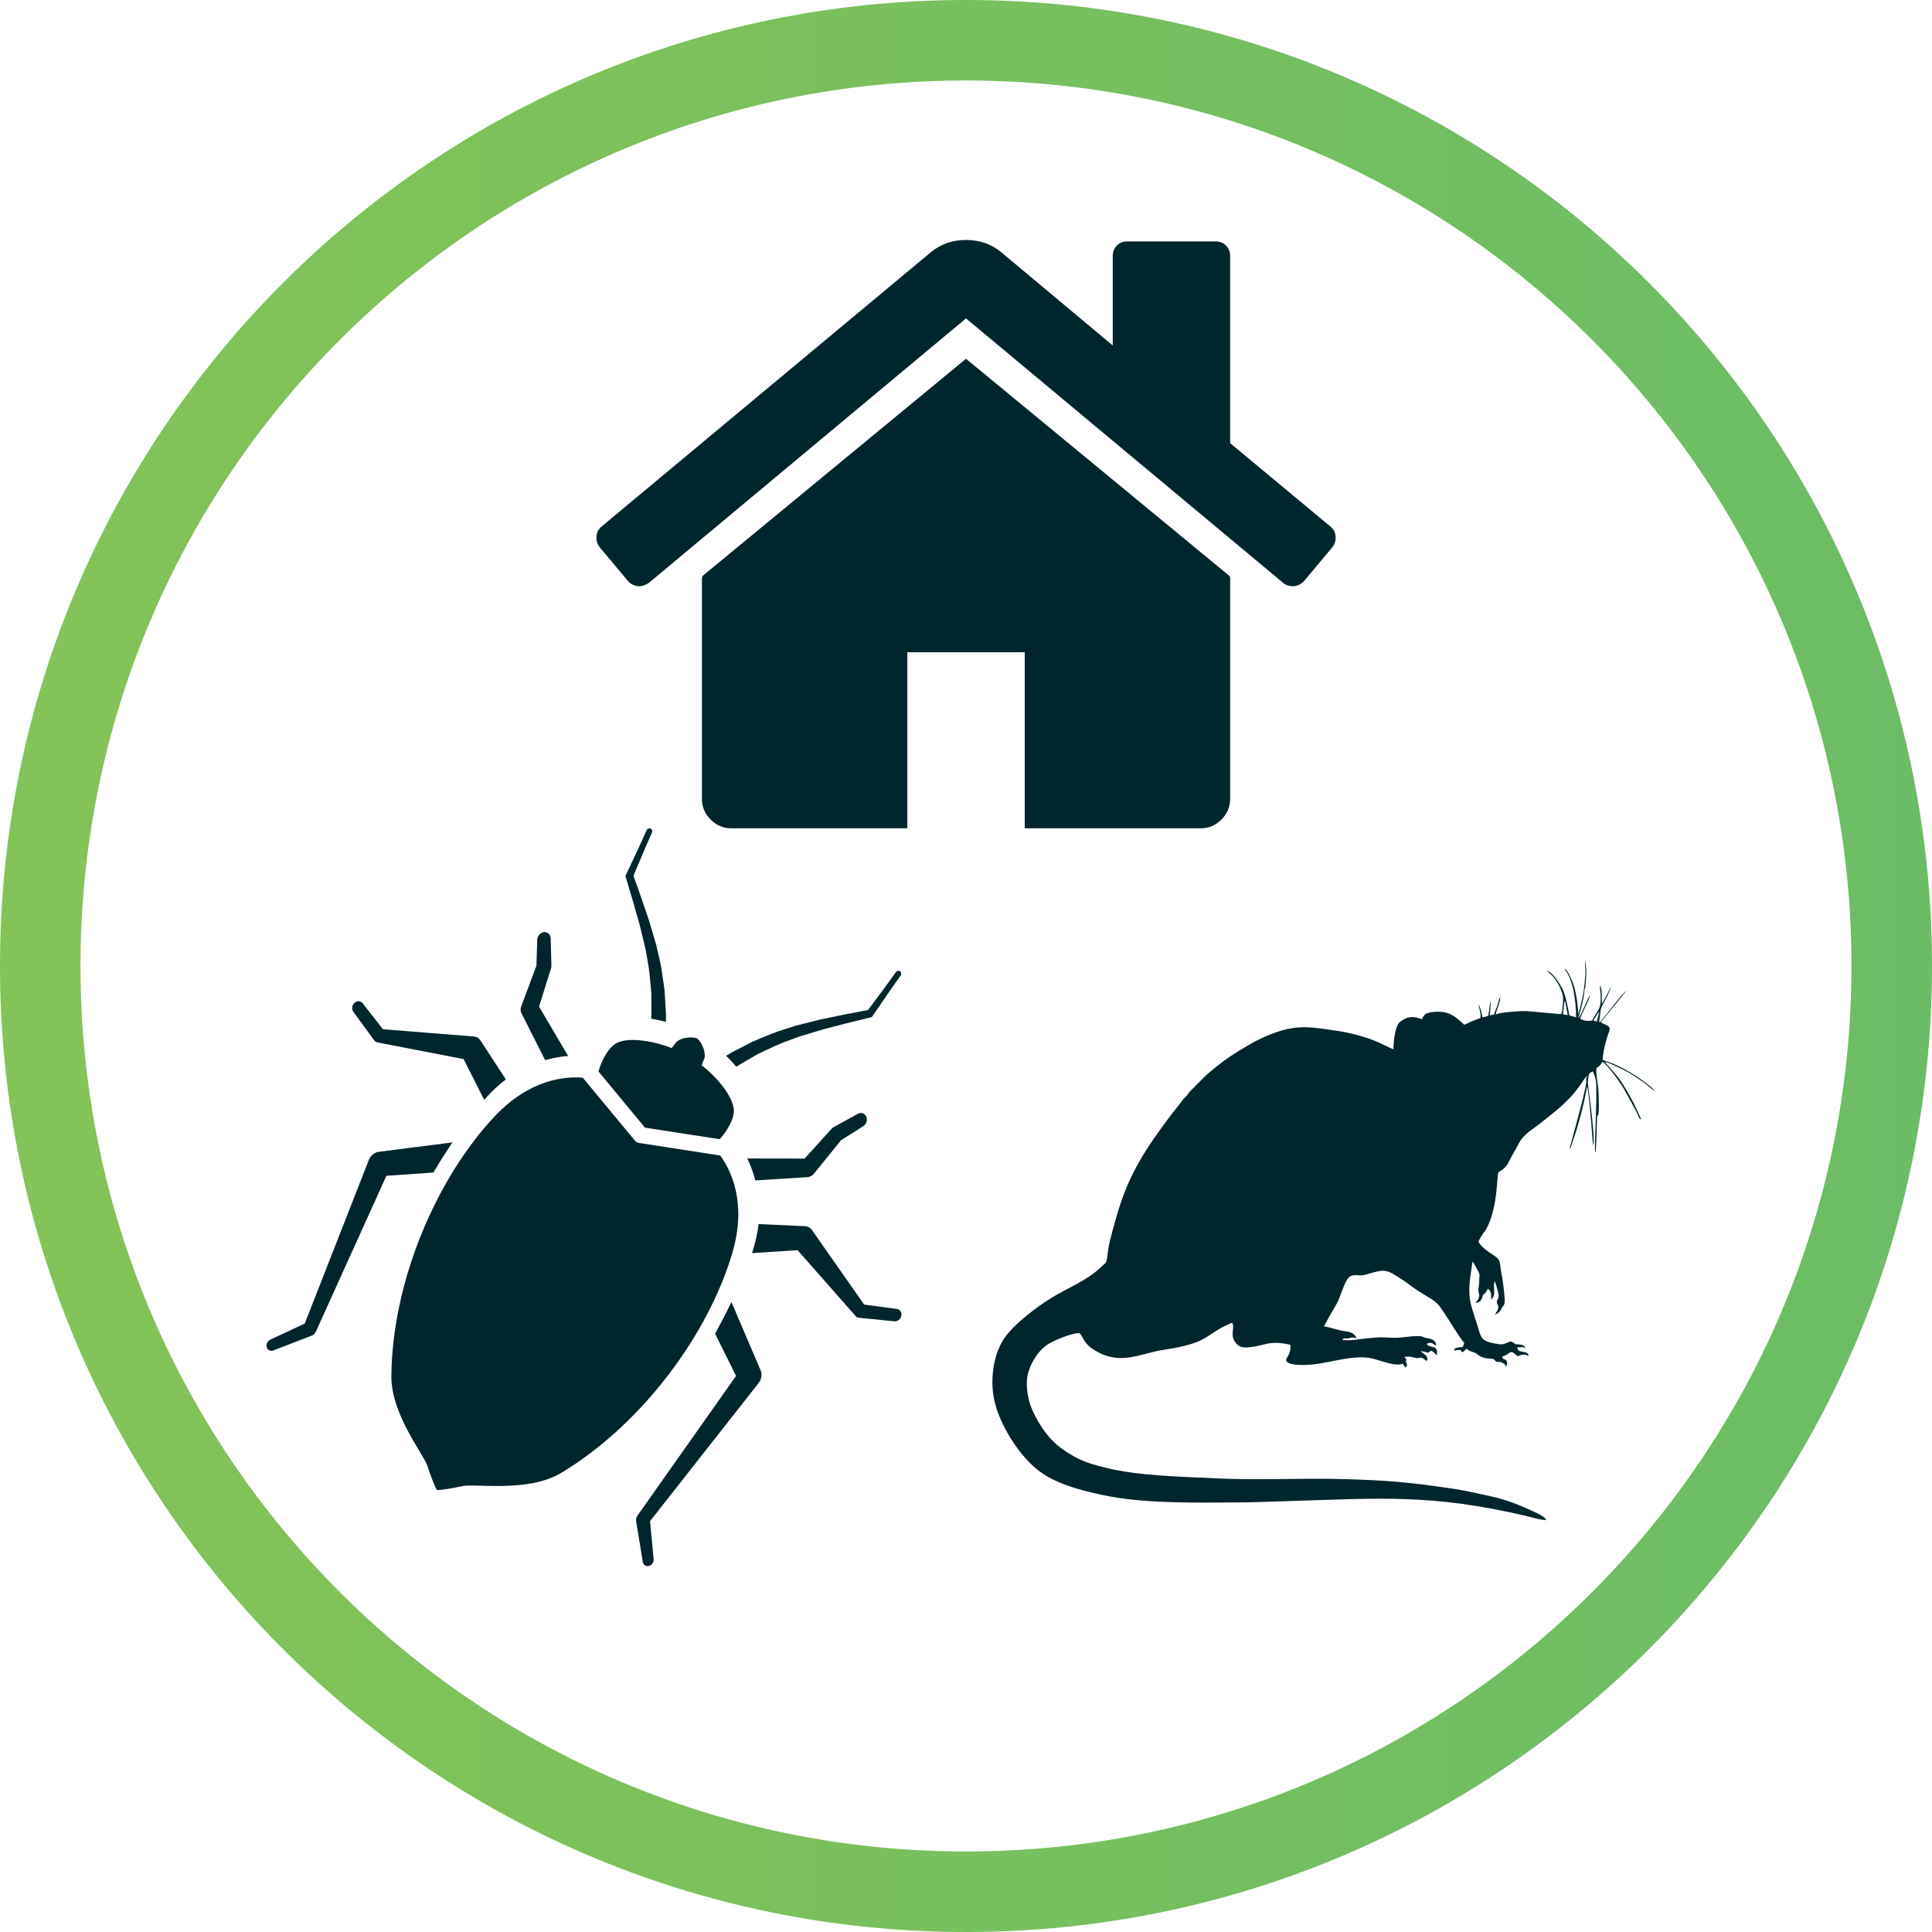 <?xml version="1.0" encoding="UTF-8"?>
<!DOCTYPE svg PUBLIC "-//W3C//DTD SVG 1.1//EN" "http://www.w3.org/Graphics/SVG/1.1/DTD/svg11.dtd">
<!-- Creator: CorelDRAW X8 -->
<svg xmlns="http://www.w3.org/2000/svg" xml:space="preserve" width="136px" height="136px" version="1.1" shape-rendering="geometricPrecision" text-rendering="geometricPrecision" image-rendering="optimizeQuality" fill-rule="evenodd" clip-rule="evenodd"
viewBox="0 0 102841 102841"
 xmlns:xlink="http://www.w3.org/1999/xlink">
 <defs>
    <linearGradient id="id0" gradientUnits="userSpaceOnUse" x1="-0" y1="51420.1" x2="102841" y2="51420.1">
     <stop offset="0" stop-opacity="1" stop-color="#84C357"/>
     <stop offset="1" stop-opacity="1" stop-color="#6BBD65"/>
    </linearGradient>
 </defs>
 <g id="Слой_x0020_1">
  <g id="_1274747680">
   <path fill="url(#id0)" d="M51420 0c28399,0 51421,23022 51421,51420 0,28399 -23022,51421 -51421,51421 -28398,0 -51420,-23022 -51420,-51421 0,-28398 23022,-51420 51420,-51420zm0 4285c26033,0 47135,21103 47135,47135 0,26033 -21102,47135 -47135,47135 -26032,0 -47135,-21102 -47135,-47135 0,-26032 21103,-47135 47135,-47135z"/>
   <g>
    <path fill="#00262D" fill-rule="nonzero" d="M39193 56781c294,-186 598,-352 897,-530 380,-237 792,-386 1188,-585 401,-180 817,-314 1226,-475l1260 -384c848,-228 1701,-440 2560,-648l85 -20 48 -70c490,-710 969,-1429 1477,-2127 0,0 2,-1 2,-2 55,-80 44,-186 -25,-238 -70,-51 -172,-29 -228,52 -478,681 -982,1342 -1477,2009 -836,157 -1673,319 -2514,500l-1298 325c-431,145 -867,262 -1294,430 -421,184 -861,324 -1269,549 -393,211 -801,390 -1183,634 170,161 359,359 545,580z"/>
    <path fill="#00262D" fill-rule="nonzero" d="M33291 46633l26 84c256,844 506,1690 739,2535l308 1281c68,434 164,860 211,1298 29,442 109,872 98,1320 -4,359 11,716 -4,1074 284,46 547,106 777,169 21,-462 -34,-912 -53,-1367 -12,-466 -116,-915 -169,-1372 -72,-453 -192,-888 -286,-1332l-378 -1285c-269,-816 -553,-1620 -841,-2421 324,-765 639,-1534 983,-2291 1,-1 1,-3 1,-5 40,-88 6,-186 -76,-219 -80,-32 -177,14 -215,103 -345,791 -720,1569 -1085,2351l-36 77z"/>
    <path fill="#00262D" fill-rule="nonzero" d="M28553 51410l-806 2155c-46,123 -46,264 14,382l13 25 1245 2460c437,-124 847,-191 1223,-223l-1549 -2627 632 -2015 8 -26c14,-40 20,-82 18,-125l-38 -1469c-6,-197 -156,-344 -346,-330 -198,16 -363,196 -370,406l-44 1387z"/>
    <path fill="#00262D" fill-rule="nonzero" d="M40208 62834l2751 -173 30 -2c122,-8 245,-69 335,-180l1449 -1788 1173 -740c168,-106 245,-328 172,-504 -77,-185 -286,-253 -469,-152l-1286 711c-34,21 -69,47 -99,80l-17 19 -1418 1567 -3049 -6c162,341 312,729 428,1168z"/>
    <path fill="#00262D" fill-rule="nonzero" d="M40487 72940l-14 -32 -1539 -3599c-271,563 -562,1126 -870,1685l1117 2246 -5236 7419 -16 22c-59,83 -85,188 -68,290l354 2165c25,155 162,253 316,221 162,-34 279,-199 263,-366l-192 -2019 5780 -7354c151,-192 199,-457 105,-678z"/>
    <path fill="#00262D" fill-rule="nonzero" d="M47743 69676l-1742 -231 -2787 -3978c-79,-113 -206,-189 -357,-196l-60 -3 -2418 -110c-50,485 -171,1004 -348,1545l2425 -155 3071 3486 15 17c46,52 109,87 183,94l1888 189c164,15 326,-113 364,-290 38,-181 -66,-347 -234,-368z"/>
    <path fill="#00262D" fill-rule="nonzero" d="M25773 58545c377,-427 762,-795 1155,-1084l-1320 -2028 -34 -53c-76,-116 -199,-195 -348,-206l-4842 -387 -1082 -1386c-101,-129 -290,-140 -429,-21 -139,121 -171,329 -72,467l1119 1531c40,56 101,97 174,111l22 5 4562 881 1095 2170z"/>
    <path fill="#00262D" fill-rule="nonzero" d="M20568 62589l2501 -175c326,-548 665,-1084 1013,-1604l-3883 497 -35 4c-224,28 -436,192 -531,433l-3411 8710 -1839 858c-143,67 -227,238 -188,391 41,161 201,242 357,181l2045 -791c90,-35 172,-109 216,-209l10 -21 3745 -8274z"/>
    <path fill="#00262D" fill-rule="nonzero" d="M34333 60025l3974 615c394,-433 757,-1043 756,-1505 3,-815 -1100,-1978 -1714,-2428l113 -296c170,-296 -91,-939 -356,-1136 -303,-128 -989,-27 -1159,269l-197 248c-700,-301 -2261,-663 -2963,-248 -416,245 -766,910 -931,1489l2477 2992z"/>
    <path fill="#00262D" fill-rule="nonzero" d="M38991 66665c773,-2655 -81,-4371 -655,-5157l-4325 -669c-42,-6 -83,-20 -120,-41 -36,-20 -67,-48 -94,-81l-2777 -3352c-994,-79 -2850,107 -4687,2056 -3063,3252 -5444,8718 -5501,13797 -23,2069 1704,4158 1925,4829 192,582 368,1045 502,1268 260,2 749,-80 1346,-210 692,-149 3506,360 5278,-708 4350,-2623 7857,-7444 9108,-11732z"/>
   </g>
   <path fill="#00262D" d="M83157 53789l-37 176c-25,10 35,4 -52,15 -3,1 -63,-2 -71,-3l-1743 -158c-342,-6 -1345,60 -1635,176 -2,-157 248,-598 240,-920 -74,87 -89,277 -158,467 -41,113 -145,342 -174,456l-223 55c17,-254 55,-579 35,-819l-111 820c-77,52 -217,92 -321,91 -16,-118 -39,-214 -68,-327l-76 -240c-4,-7 -13,-30 -18,-37 -32,-56 -12,-22 -42,-58 28,200 152,513 95,708l-435 164c-118,52 -322,164 -427,190 -300,-281 -570,-544 -998,-652 -255,-64 -853,-61 -1069,97 -107,79 -115,149 -173,261 -241,-76 -418,-144 -680,-98 -178,32 -427,165 -549,298 -218,235 -303,1137 -290,1405 -194,-71 -480,-221 -673,-313 -616,-296 -1585,-561 -2261,-661 -1290,-188 -2086,-372 -3368,85 -755,270 -1266,569 -1930,973 -628,382 -1126,756 -1683,1243 -124,107 -969,964 -970,964 -30,80 -137,189 -200,258 -67,75 -22,31 -79,61 -8,51 -602,779 -687,893 -1276,1701 -2204,3068 -2823,5159 -135,456 -420,1436 -497,1894 -148,886 25,653 -497,1124 -738,666 -1654,1016 -2477,1512 -777,466 -2076,1440 -2585,2205 -368,553 -568,1282 -611,1992 -31,510 7,975 135,1471 60,231 121,421 211,641 433,1070 1239,2279 2159,2969 969,727 2561,1114 3782,1338 2039,375 4708,323 6823,311 837,-5 1658,-40 2491,-66 5079,-155 7757,-395 12798,786 296,70 781,220 1058,223 -5,-158 -454,-364 -603,-433 -766,-351 -1467,-650 -2320,-833 -530,-118 -1309,-297 -1914,-389 -2331,-354 -3596,-470 -6068,-533 -2115,-55 -4416,69 -6504,-31 -1875,-91 -4216,-125 -5995,-562 -633,-155 -1214,-316 -1744,-624 -495,-287 -934,-586 -1322,-1048 -355,-422 -676,-952 -900,-1477 -231,-544 -367,-1406 -167,-1998 187,-553 502,-1063 967,-1394 319,-226 1369,-658 1728,-633 74,51 140,172 186,254 196,354 353,488 672,680 1352,810 2382,143 3648,-48 2531,-379 2107,-812 3625,-1439 168,234 -107,619 141,992 233,350 446,346 853,304 822,-84 948,-377 2108,-125 57,561 -277,684 -214,854 93,251 884,225 1056,221 1069,-26 2337,-542 3386,-370 465,77 1328,481 1761,305l128 199c179,-64 39,-286 39,-288 -20,-158 103,-57 -85,-275 460,-43 444,44 646,66 171,20 149,-62 314,-4 123,45 124,136 245,144 89,-296 -212,-354 -337,-512 431,41 320,175 549,-24 191,74 176,159 309,238 92,-576 -320,-345 -519,-568l28 -70c296,-44 240,33 459,127 -12,-415 -506,-365 -648,-436 -119,-60 -166,-65 -303,-67 -459,-8 -876,106 -1354,88 -815,-30 -519,-42 -1353,30 -287,25 -686,93 -968,106l-337 -10c-5,-2 -12,-8 -19,-12 70,-156 103,-29 366,-95 225,-55 174,-32 380,9 -153,-355 -434,-339 -777,-402 -307,-56 -638,-187 -955,-227 -2,-65 610,-1095 690,-1244 182,-340 397,-1131 611,-1347 237,-239 549,-88 780,-136 619,-128 1026,-412 1573,-80 1193,722 668,518 1973,1292 133,87 279,186 401,299 112,102 212,272 303,399 223,311 945,1528 1124,1676 -3,70 -6,74 -32,137 -26,65 -34,94 -84,104 -118,1 -441,28 -411,169 25,13 3,16 50,8 148,-24 47,-32 288,-23l89 120c106,-37 140,-123 225,-193 67,62 130,118 237,146 102,28 167,62 272,99 329,293 559,266 917,304 83,50 72,79 140,126 141,101 118,-62 415,120 108,66 61,79 126,161 52,-86 96,-221 12,-325 -98,-120 -178,-18 -212,-203l116 -54c71,-23 78,-27 137,-62 97,-58 114,-102 235,-133 160,36 186,144 337,223 163,-44 55,-64 291,-75 225,-11 114,-4 284,72 -12,-370 -624,-93 -594,-470 350,-7 294,-39 423,65 -39,-236 -328,-213 -523,-227 -65,-59 -177,-136 -267,-156 -446,190 -414,198 -944,94 -704,-139 -636,-410 -839,-1004 -111,-324 -219,-658 -309,-989 -218,-813 -35,-1541 66,-2343 84,79 201,334 270,454 179,313 76,263 88,590 9,235 -88,459 -16,643 71,184 -60,395 -191,490 225,23 326,-115 378,-306 48,-169 45,-100 148,-193 65,-58 78,-145 140,-224 183,71 202,382 161,568 342,-257 71,-649 202,-949 70,35 -4,-64 80,186 284,854 9,656 38,924 12,103 73,98 77,215 7,199 -115,282 -182,419 290,-108 322,-275 368,-354 85,-145 184,-96 147,-573 -29,-375 -92,-918 -170,-1279 -43,-200 -41,-407 -96,-604 -55,-195 -196,-261 -352,-368 -260,-179 -626,-412 -768,-699 24,-102 254,-493 338,-550 707,-1132 635,-3032 722,-3150 325,-201 435,-299 594,-634 123,-258 303,-535 436,-799 317,-634 712,-778 1252,-1209 989,-793 1631,-1270 2292,-2328 31,-50 33,-39 69,-72 37,-34 26,-50 87,-82 -23,107 -7,18 -59,119 32,303 -81,646 -148,968 -79,384 -737,2767 -735,2774 54,-17 29,2 58,-59l98 -293c319,-901 607,-1996 771,-2934l29 74c123,598 268,2971 301,3038 119,-193 -186,-2591 -259,-3087 -36,-236 -24,-273 0,-506 21,-206 52,-250 239,-343 169,400 180,507 185,948 9,750 -30,1502 -51,2247 -9,332 -40,838 -4,1153 63,-89 78,-1716 101,-1975l37 -18c90,-54 36,-1153 31,-1311 -13,-362 -145,-852 -107,-1208 87,-66 189,-134 249,-232l55 -96c3,-4 9,-10 14,-15 296,186 926,1082 1126,1411l677 1233c67,134 125,323 222,438 36,-74 6,-90 -51,-218l-300 -646c-157,-290 -284,-531 -452,-806 -436,-717 -613,-843 -1102,-1409 176,25 546,208 735,300 267,128 505,237 745,394l593 398c4,2 10,6 13,9 153,100 478,424 587,444 -137,-162 -329,-305 -499,-435 -637,-487 -1523,-996 -2279,-1203 11,-420 122,-806 232,-1196 125,-444 318,-542 -203,-741l-126 -75 1343 -1656c-144,39 -998,1192 -1225,1459 -76,89 -102,171 -214,191l71 -523c34,-267 44,-267 169,-492 93,-168 383,-738 397,-870l-405 770c-43,85 -15,59 -92,123 8,-248 40,-775 -96,-966 -5,158 40,378 42,563 9,766 -109,647 -462,1314 -279,17 -352,38 -631,-102 129,-405 423,-833 534,-1266 -135,140 -497,1173 -635,1216 79,-198 136,-474 195,-692 67,-246 112,-504 135,-760 9,-105 33,-91 47,-171l45 -627c17,-335 -29,-537 -51,-861 -24,214 9,528 8,764l-27 367c-72,572 -10,349 -174,1114 -47,220 -134,494 -162,703l-76 -726c-34,-238 -82,-458 -133,-684 -41,-180 -385,-1085 -541,-1005 236,207 428,855 474,1101 98,524 138,896 148,1451l-363 -101c-58,-340 -206,-1136 -372,-1421 -217,-370 -434,-788 -832,-976 117,143 267,233 383,384 118,154 218,312 297,475 274,571 194,650 144,1277zm1656 529c56,-78 98,-157 148,-232 41,-62 96,-176 171,-231l-133 524 -186 -61zm-1605 -318c-8,-88 21,-275 32,-373 12,-114 9,-272 64,-355l146 761 -242 -33z"/>
   <g>
    <path fill="#00262D" fill-rule="nonzero" d="M51421 19097l-14034 11570c0,17 -2,42 -11,74 -8,32 -12,55 -12,72l0 11716c0,422 153,789 463,1097 309,310 675,465 1097,465l9374 0 0 -9373 6248 0 0 9373 9373 0c422,0 788,-155 1097,-463 310,-309 465,-677 465,-1099l0 -11716c0,-65 -9,-113 -25,-146l-14035 -11570z"/>
    <path fill="#00262D" fill-rule="nonzero" d="M70824 28031l-5345 -4443 0 -9958c0,-228 -72,-415 -219,-561 -147,-147 -333,-219 -562,-219l-4685 0c-229,0 -415,72 -562,219 -146,146 -219,333 -219,561l0 4760 -5955 -4979c-521,-423 -1139,-636 -1855,-636 -717,0 -1334,213 -1855,636l-17550 14620c-162,131 -251,305 -267,524 -16,220 40,411 170,574l1513 1806c130,146 302,236 512,269 196,16 392,-41 587,-171l16889 -14084 16890 14084c131,114 301,171 512,171l74 0c211,-33 381,-123 513,-269l1513 -1807c129,-162 188,-353 170,-573 -16,-219 -106,-393 -269,-524z"/>
   </g>
  </g>
 </g>
</svg>

